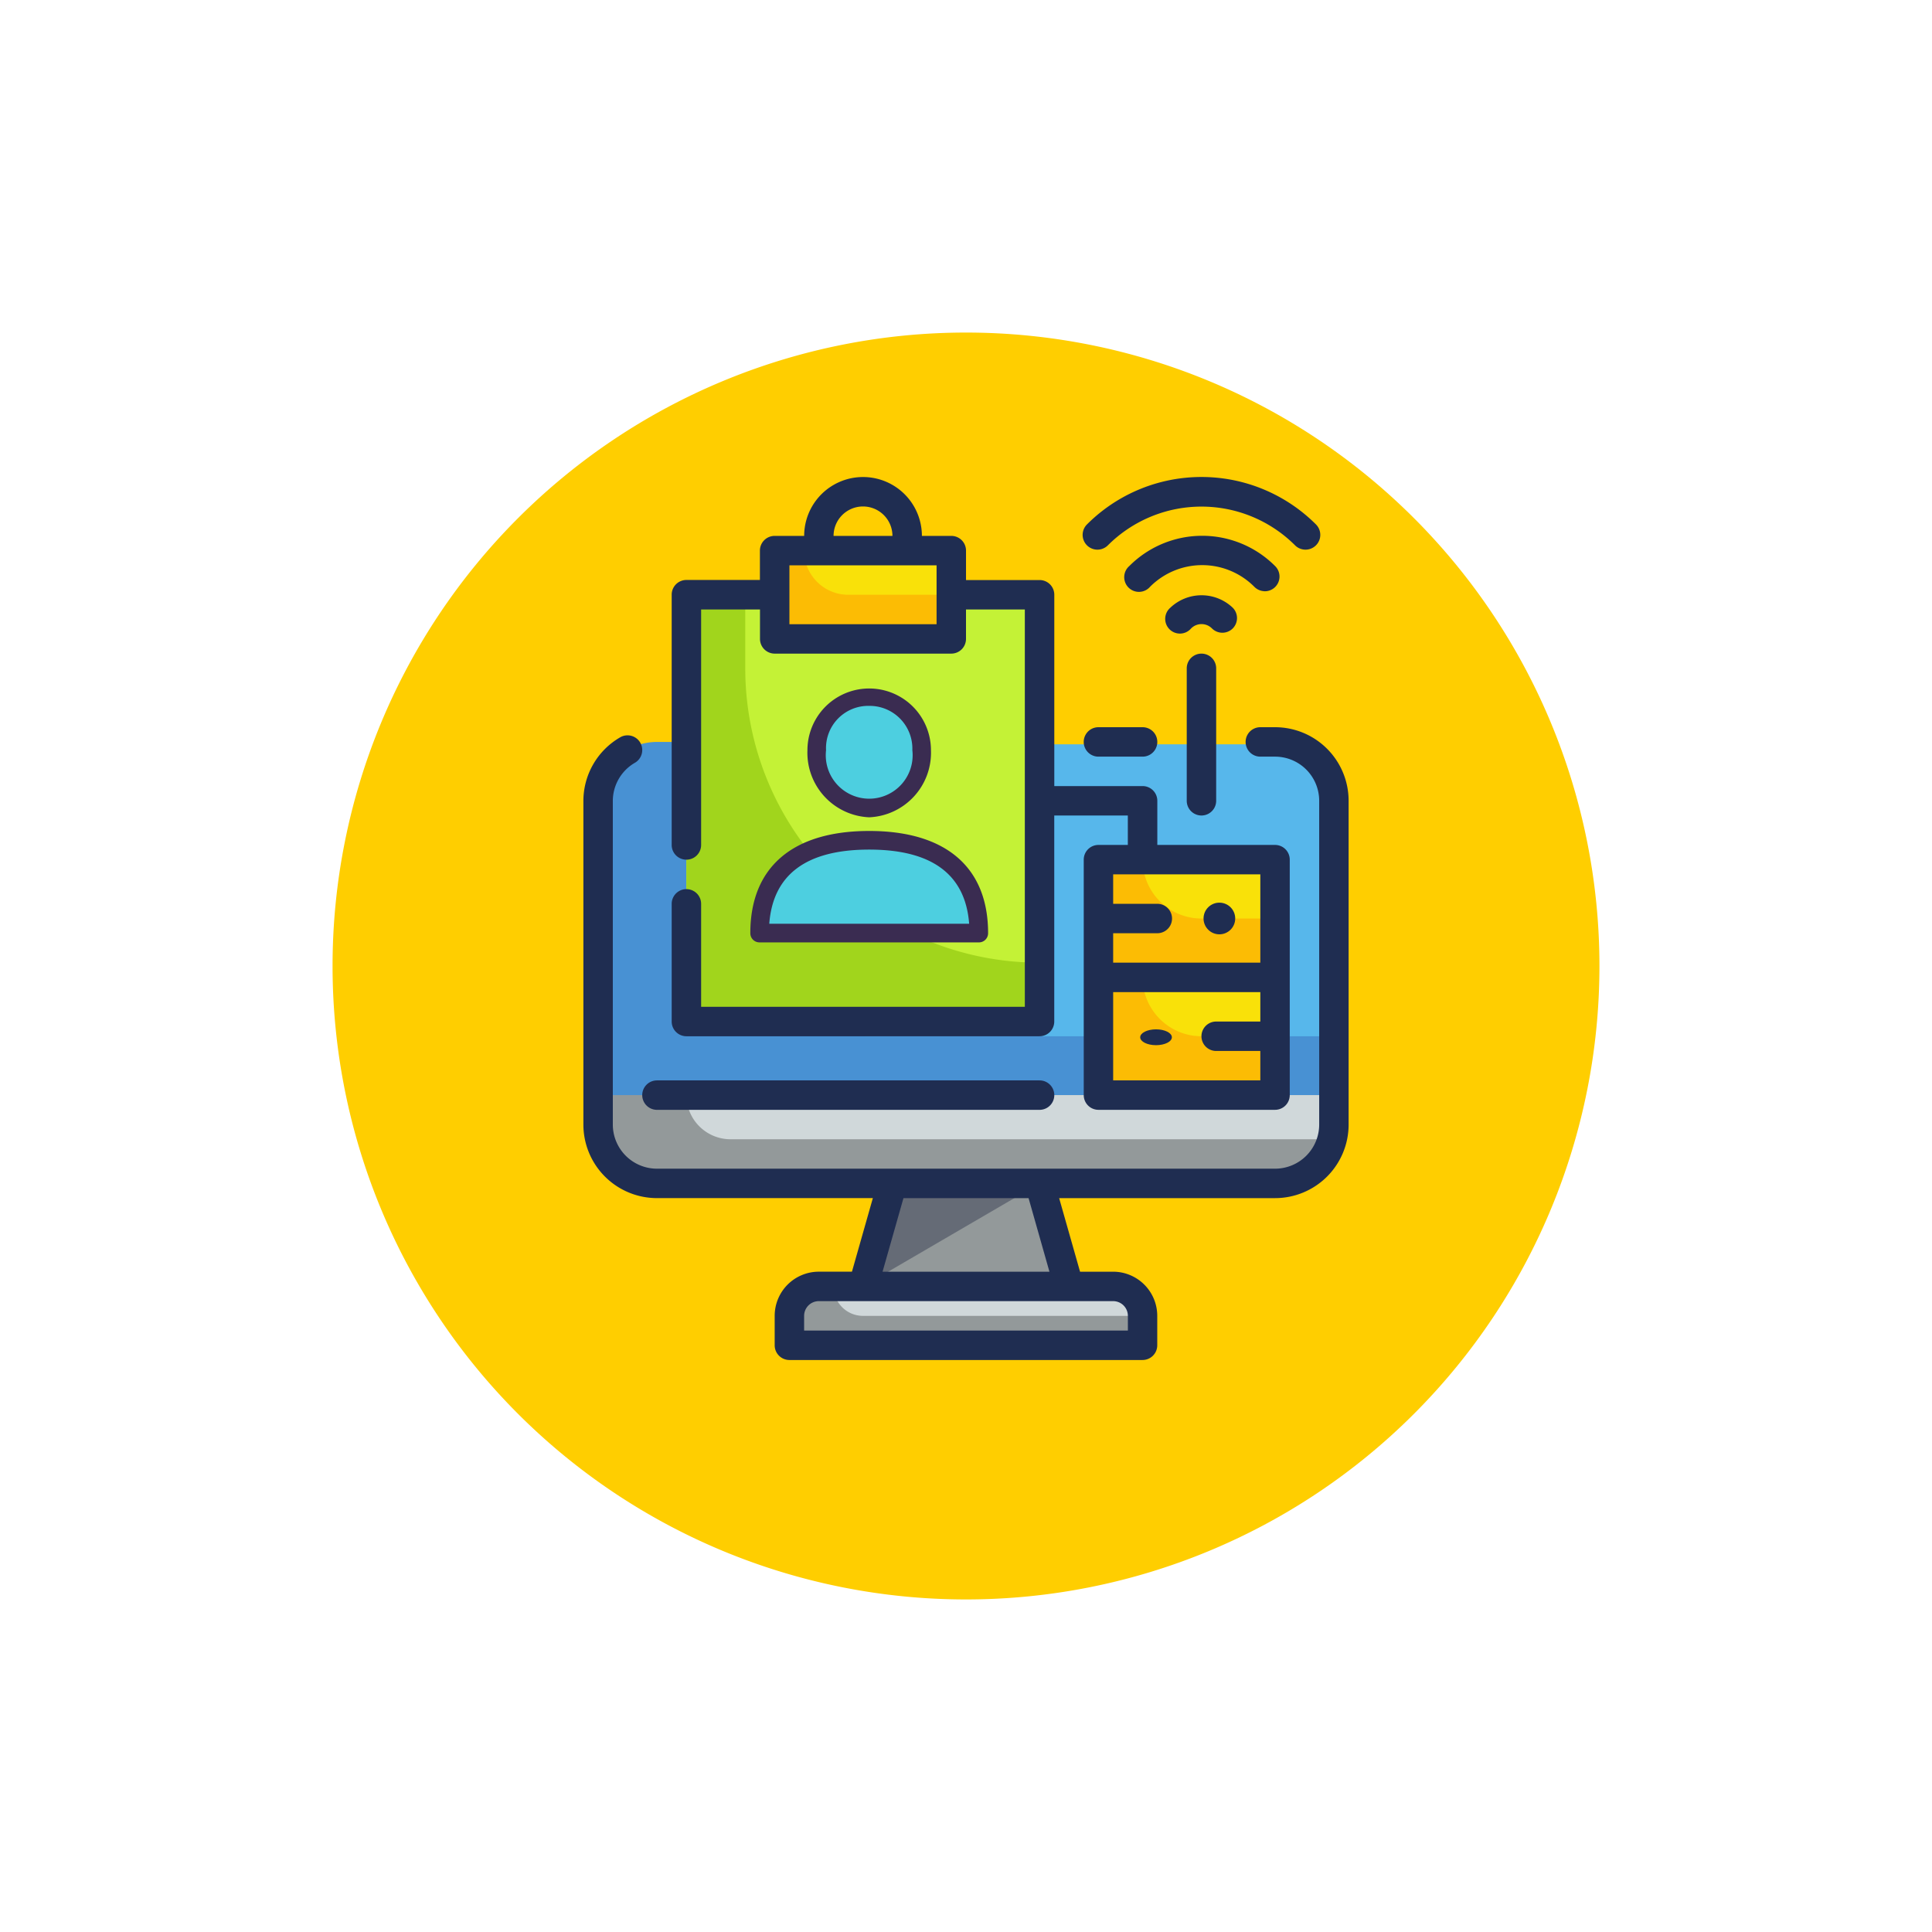 <svg xmlns="http://www.w3.org/2000/svg" xmlns:xlink="http://www.w3.org/1999/xlink" width="122" height="122" viewBox="0 0 122 122">
  <defs>
    <filter id="Trazado_822180" x="0" y="0" width="122" height="122" filterUnits="userSpaceOnUse">
      <feOffset dy="3" input="SourceAlpha"/>
      <feGaussianBlur stdDeviation="7" result="blur"/>
      <feFlood flood-color="#fff" flood-opacity="0.659"/>
      <feComposite operator="in" in2="blur"/>
      <feComposite in="SourceGraphic"/>
    </filter>
  </defs>
  <g id="Grupo_1073962" data-name="Grupo 1073962" transform="translate(-267 -4516)">
    <g transform="matrix(1, 0, 0, 1, 267, 4516)" filter="url(#Trazado_822180)">
      <path id="Trazado_822180-2" data-name="Trazado 822180" d="M40,0A40,40,0,1,1,0,40,40,40,0,0,1,40,0Z" transform="translate(21 18)" fill="#ffce00"/>
    </g>
    <g id="Fill_Outline" data-name="Fill Outline" transform="translate(297.839 4544.124)">
      <rect id="Rectángulo_382681" data-name="Rectángulo 382681" width="46" height="28" rx="4" transform="translate(7.161 18.876)" fill="#57b7eb"/>
      <path id="Trazado_824491" data-name="Trazado 824491" d="M13.5,27.434V20H10.717A3.717,3.717,0,0,0,7,23.717V44.161a3.717,3.717,0,0,0,3.717,3.717h39.03a3.717,3.717,0,0,0,3.717-3.717V38.586H24.656A11.151,11.151,0,0,1,13.5,27.434Z" transform="translate(-0.071 -1.273)" fill="#4891d3"/>
      <path id="Trazado_824492" data-name="Trazado 824492" d="M21.859,57H40.444A1.859,1.859,0,0,1,42.3,58.859v1.859H20V58.859A1.859,1.859,0,0,1,21.859,57Z" transform="translate(-0.99 -3.89)" fill="#93999a"/>
      <path id="Trazado_824493" data-name="Trazado 824493" d="M38.01,56.5H25L26.859,50h9.293Z" transform="translate(-1.344 -3.395)" fill="#93999a"/>
      <path id="Trazado_824494" data-name="Trazado 824494" d="M7,44H53.464v1.859a3.717,3.717,0,0,1-3.717,3.717H10.717A3.717,3.717,0,0,1,7,45.859Z" transform="translate(-0.071 -2.971)" fill="#93999a"/>
      <path id="Trazado_824495" data-name="Trazado 824495" d="M13,44H53.888v2.788h-38.1A2.788,2.788,0,0,1,13,44Z" transform="translate(-0.495 -2.971)" fill="#d0d8da"/>
      <path id="Trazado_824496" data-name="Trazado 824496" d="M25,56.5,26.859,50h9.293Z" transform="translate(-1.344 -3.395)" fill="#656b76"/>
      <path id="Trazado_824497" data-name="Trazado 824497" d="M23,57H40.656a1.859,1.859,0,0,1,1.859,1.859H24.859A1.859,1.859,0,0,1,23,57Z" transform="translate(-1.202 -3.89)" fill="#d0d8da"/>
      <path id="Trazado_824498" data-name="Trazado 824498" d="M13,10H35.3V36.949H13Z" transform="translate(-0.495 -0.566)" fill="#c4f236"/>
      <path id="Trazado_824499" data-name="Trazado 824499" d="M16.717,14.646V10H13V36.949H35.3V33.232A18.586,18.586,0,0,1,16.717,14.646Z" transform="translate(-0.495 -0.566)" fill="#a1d51c"/>
      <path id="Trazado_824502" data-name="Trazado 824502" d="M19,7H30.151v5.576H19Z" transform="translate(-0.919 -0.354)" fill="#fcbc04"/>
      <path id="Trazado_824503" data-name="Trazado 824503" d="M21,7h9.293V9.788h-6.5A2.788,2.788,0,0,1,21,7Z" transform="translate(-1.061 -0.354)" fill="#f9e109"/>
      <path id="Trazado_824504" data-name="Trazado 824504" d="M41,28H52.151v7.434H41Z" transform="translate(-2.475 -1.839)" fill="#fcbc04"/>
      <path id="Trazado_824505" data-name="Trazado 824505" d="M41,36H52.151v7.434H41Z" transform="translate(-2.475 -2.405)" fill="#fcbc04"/>
      <path id="Trazado_824506" data-name="Trazado 824506" d="M44,28h8.363v3.717H47.717A3.717,3.717,0,0,1,44,28Z" transform="translate(-2.687 -1.839)" fill="#f9e109"/>
      <path id="Trazado_824507" data-name="Trazado 824507" d="M44,36h8.363v3.717H47.717A3.717,3.717,0,0,1,44,36Z" transform="translate(-2.687 -2.405)" fill="#f9e109"/>
      <g id="Grupo_1073866" data-name="Grupo 1073866" transform="translate(6 1.996)">
        <path id="Trazado_824508" data-name="Trazado 824508" d="M10.929,44.859H35.09a.929.929,0,0,0,0-1.859H10.929a.929.929,0,1,0,0,1.859Z" transform="translate(-6.283 -4.896)" fill="#1f2d51"/>
        <path id="Trazado_824510" data-name="Trazado 824510" d="M41.519,6.312a8.363,8.363,0,0,1,11.82,0,.933.933,0,1,0,1.32-1.32,10.222,10.222,0,0,0-14.46,0,.933.933,0,0,0,1.32,1.32Z" transform="translate(-8.399 -1.996)" fill="#1f2d51"/>
        <path id="Trazado_824511" data-name="Trazado 824511" d="M51.569,9.494A.929.929,0,0,0,52.275,7.9a6.5,6.5,0,0,0-9.2,0,.929.929,0,1,0,1.31,1.31,4.646,4.646,0,0,1,6.579,0,.929.929,0,0,0,.6.279Z" transform="translate(-8.599 -2.279)" fill="#1f2d51"/>
        <path id="Trazado_824512" data-name="Trazado 824512" d="M49.8,12.13a.929.929,0,0,0,0-1.31,2.862,2.862,0,0,0-3.94,0,.929.929,0,1,0,1.31,1.31.929.929,0,0,1,1.32,0,.929.929,0,0,0,1.31,0Z" transform="translate(-8.796 -2.565)" fill="#1f2d51"/>
        <circle id="Elipse_9858" data-name="Elipse 9858" cx="1" cy="1" r="1" transform="translate(39.161 26.88)" fill="#1f2d51"/>
        <ellipse id="Elipse_9859" data-name="Elipse 9859" cx="1" cy="0.5" rx="1" ry="0.5" transform="translate(35.161 34.88)" fill="#1f2d51"/>
        <path id="Trazado_824513" data-name="Trazado 824513" d="M47,14.929v8.363a.929.929,0,0,0,1.859,0V14.929a.929.929,0,0,0-1.859,0Z" transform="translate(-8.9 -2.845)" fill="#1f2d51"/>
        <path id="Trazado_824514" data-name="Trazado 824514" d="M12.929,37.313h22.3a.929.929,0,0,0,.929-.929V23.373h4.646v1.859H38.949a.929.929,0,0,0-.929.929V41.03a.929.929,0,0,0,.929.929H50.1a.929.929,0,0,0,.929-.929V26.161a.929.929,0,0,0-.929-.929H42.666V22.444a.929.929,0,0,0-.929-.929H36.161V9.434a.929.929,0,0,0-.929-.929H30.586V6.646a.929.929,0,0,0-.929-.929H27.8a3.717,3.717,0,0,0-7.434,0H18.5a.929.929,0,0,0-.929.929V8.5H12.929A.929.929,0,0,0,12,9.434v15.8a.929.929,0,1,0,1.859,0V10.363h3.717v1.859a.929.929,0,0,0,.929.929H29.656a.929.929,0,0,0,.929-.929V10.363H34.3v25.09H13.859v-6.5a.929.929,0,1,0-1.859,0v7.434A.929.929,0,0,0,12.929,37.313ZM39.878,40.1V34.525h9.293v1.859H46.383a.929.929,0,0,0,0,1.859h2.788V40.1Zm9.293-7.434H39.878V30.808h2.788a.929.929,0,1,0,0-1.859H39.878V27.09h9.293ZM24.081,3.859a1.859,1.859,0,0,1,1.859,1.859H22.222A1.859,1.859,0,0,1,24.081,3.859Zm4.646,7.434H19.434V7.576h9.293Z" transform="translate(-6.424 -1.997)" fill="#1f2d51"/>
        <path id="Trazado_824515" data-name="Trazado 824515" d="M49.676,19h-.929a.929.929,0,0,0,0,1.859h.929a2.788,2.788,0,0,1,2.788,2.788V44.09a2.788,2.788,0,0,1-2.788,2.788H10.646A2.788,2.788,0,0,1,7.859,44.09V23.646a2.788,2.788,0,0,1,1.394-2.4.928.928,0,0,0-.929-1.608A4.646,4.646,0,0,0,6,23.646V44.09a4.646,4.646,0,0,0,4.646,4.646H24.279l-1.32,4.646H20.868a2.788,2.788,0,0,0-2.788,2.788V58.03a.929.929,0,0,0,.929.929h22.3a.929.929,0,0,0,.929-.929V56.171a2.788,2.788,0,0,0-2.788-2.788H37.363l-1.32-4.646H49.676a4.646,4.646,0,0,0,4.646-4.646V23.646A4.646,4.646,0,0,0,49.676,19ZM40.383,56.171V57.1H19.939v-.929a.929.929,0,0,1,.929-.929H39.454A.929.929,0,0,1,40.383,56.171ZM35.43,53.383H24.892l1.32-4.646h7.9Z" transform="translate(-6 -3.199)" fill="#1f2d51"/>
        <path id="Trazado_824516" data-name="Trazado 824516" d="M40.929,19a.929.929,0,0,0,0,1.859h2.788a.929.929,0,0,0,0-1.859Z" transform="translate(-8.405 -3.199)" fill="#1f2d51"/>
      </g>
      <g id="usuario_3_" data-name="usuario (3)" transform="translate(1.913 15.274)">
        <g id="Grupo_1073867" data-name="Grupo 1073867" transform="translate(15.217 0.588)">
          <path id="Trazado_824517" data-name="Trazado 824517" d="M129.745,15.673a3.278,3.278,0,0,1,3.312,3.391,3.328,3.328,0,1,1-6.625,0A3.267,3.267,0,0,1,129.745,15.673Z" transform="translate(-122.827 -15.673)" fill="#4dcfe0"/>
          <path id="Trazado_824518" data-name="Trazado 824518" d="M44.14,263.428H30.3c0-4.8,3.724-5.86,6.919-5.86S44.14,258.626,44.14,263.428Z" transform="translate(-30.302 -248.493)" fill="#4dcfe0"/>
        </g>
        <g id="Grupo_1073868" data-name="Grupo 1073868" transform="translate(14.629)">
          <path id="Trazado_824519" data-name="Trazado 824519" d="M29.055,248.93H15.217a.577.577,0,0,1-.588-.588c0-4.155,2.666-6.448,7.507-6.448s7.507,2.293,7.507,6.448A.577.577,0,0,1,29.055,248.93Zm-13.23-1.176H28.447c-.235-3.116-2.352-4.684-6.311-4.684S16.06,244.638,15.825,247.754Z" transform="translate(-14.629 -232.819)" fill="#3a2c51"/>
          <path id="Trazado_824520" data-name="Trazado 824520" d="M114.66,8.212a4.08,4.08,0,0,1-3.9-4.234,3.9,3.9,0,1,1,7.8,0A4.08,4.08,0,0,1,114.66,8.212Zm0-7.036a2.667,2.667,0,0,0-2.724,2.8,2.743,2.743,0,1,0,5.449,0A2.7,2.7,0,0,0,114.66,1.176Z" transform="translate(-107.154)" fill="#3a2c51"/>
        </g>
      </g>
    </g>
  </g>
</svg>
